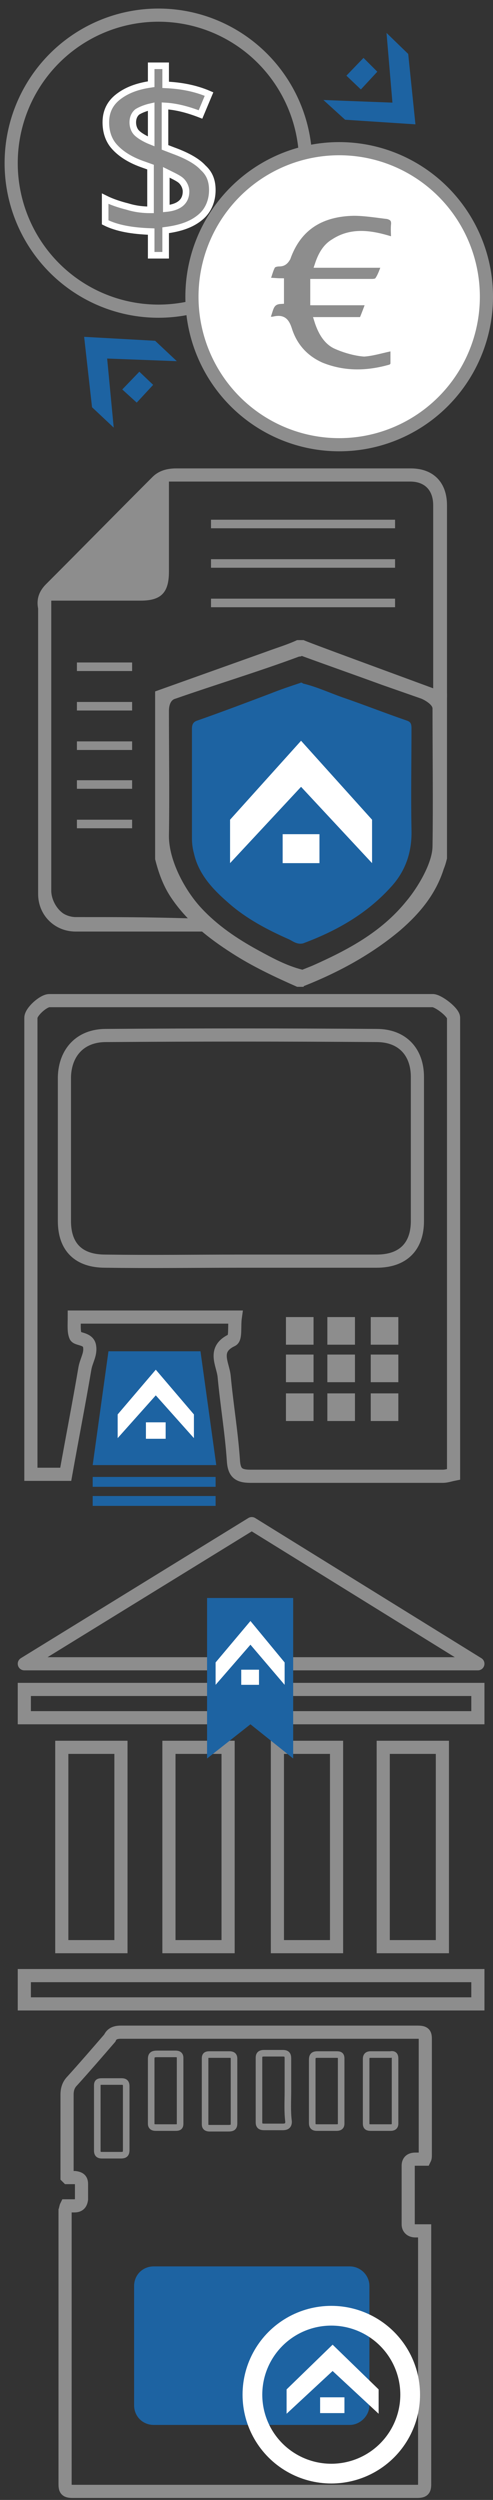 <?xml version="1.0" encoding="utf-8"?>
<!-- Generator: Adobe Illustrator 19.0.0, SVG Export Plug-In . SVG Version: 6.00 Build 0)  -->
<svg version="1.1" id="Layer_1" xmlns="http://www.w3.org/2000/svg" xmlns:xlink="http://www.w3.org/1999/xlink" x="0px" y="0px"
	 viewBox="0 0 75 380" style="enable-background:new 0 0 75 380;" xml:space="preserve">
<rect x="0" y="0" width="75" height="380" fill="#333333" stroke="none"/>
<style type="text/css">
	.st0{fill:none;stroke:#8D8D8D;stroke-width:2;stroke-miterlimit:10;}
	.st1{fill:#8D8D8D;}
	.st2{fill:#1D63A2;}
	.st3{fill:#FFFFFF;}
	.st4{fill:#8D8D8D;stroke:#FFFFFF;stroke-miterlimit:10;}
	.st5{fill:#FFFFFF;stroke:#8D8D8D;stroke-width:2;stroke-miterlimit:10;}
	.st6{fill:none;stroke:#8D8D8D;stroke-width:2;stroke-linecap:round;stroke-linejoin:round;stroke-miterlimit:10;}
	.st7{fill:none;stroke:#8D8D8D;stroke-miterlimit:10;}
	.st8{fill:none;stroke:#FFFFFF;stroke-width:3;stroke-miterlimit:10;}
</style>
<g id="XMLID_2_">
	<path id="XMLID_18_" class="st0" d="M69,154.7c0,23.2,0,46.1,0,69.4c-0.5,0.1-1.1,0.3-1.6,0.3c-9.8,0-19.5,0-29.3,0
		c-1.9,0-2.5-0.6-2.6-2.5c-0.3-4.3-1-8.4-1.4-12.7c-0.2-1.9-1.8-4.1,1.2-5.5c0.6-0.3,0.3-2.1,0.5-3.5c-8.1,0-15.9,0-24.5,0
		c0,1.2-0.1,2.2,0.2,2.9c0.2,0.5,1.8,0.3,2.1,1.4c0.3,1.3-0.5,2.3-0.7,3.6c-0.9,5.3-1.9,10.4-2.9,16c-1.4,0-3.2,0-5.3,0
		c0-23.1,0-46.1,0-69.4c0-0.9,1.9-2.6,2.8-2.6c19.4,0,38.7,0,58.4,0C66.8,152.2,69,153.9,69,154.7z M36.7,191.7
		C36.7,191.8,36.7,191.8,36.7,191.7c6.9,0,13.7,0,20.6,0c4,0,6.2-2.2,6.2-6.1c0-7.3,0-14.6,0-21.9c0-3.8-2.3-6.3-6.2-6.3
		c-13.7-0.1-27.5-0.1-41.2,0c-3.9,0-6.2,2.6-6.3,6.3c0,7.3,0,14.6,0,21.9c0,4,2.2,6.1,6.2,6.1C22.9,191.8,29.8,191.7,36.7,191.7z"/>
	<rect id="XMLID_17_" x="43.5" y="200.2" class="st1" width="4.2" height="4.2"/>
	<rect id="XMLID_16_" x="56.4" y="200.2" class="st1" width="4.2" height="4.2"/>
	<rect id="XMLID_15_" x="56.4" y="205.9" class="st1" width="4.2" height="4.2"/>
	<rect id="XMLID_14_" x="49.8" y="205.9" class="st1" width="4.2" height="4.2"/>
	<rect id="XMLID_13_" x="43.5" y="205.9" class="st1" width="4.2" height="4.2"/>
	<rect id="XMLID_12_" x="43.5" y="211.8" class="st1" width="4.2" height="4.2"/>
	<rect id="XMLID_11_" x="49.8" y="211.8" class="st1" width="4.2" height="4.2"/>
	<rect id="XMLID_10_" x="56.4" y="211.8" class="st1" width="4.2" height="4.2"/>
	<rect id="XMLID_9_" x="49.8" y="200.2" class="st1" width="4.2" height="4.2"/>
	<polygon id="XMLID_8_" class="st2" points="14.1,222.7 32.9,222.7 30.5,205.4 16.5,205.4 	"/>
	<rect id="XMLID_7_" x="14.1" y="224.5" class="st2" width="18.7" height="1.5"/>
	<rect id="XMLID_6_" x="14.1" y="227.4" class="st2" width="18.7" height="1.5"/>
	<g id="XMLID_3_">
		<rect id="XMLID_5_" x="22.2" y="216.2" class="st3" width="3" height="2.5"/>
		<polygon id="XMLID_4_" class="st3" points="23.7,208.2 29.5,215 29.5,218.6 23.7,212.1 17.9,218.6 17.9,215 		"/>
	</g>
</g>
<g id="XMLID_1_">
	<ellipse id="XMLID_32_" class="st0" cx="24.1" cy="24.8" rx="22.4" ry="22.5"/>
	<g id="XMLID_30_">
		<g id="XMLID_31_">
			<g id="XMLID_41_">
				<path id="XMLID_42_" class="st4" d="M32.3,28.9c0,1.6-0.6,3.1-1.8,4.1c-1.3,1.1-3,1.7-5.3,2v3.8H23v-3.6c-2.9-0.1-5.2-0.5-7-1.4
					v-3.6c1,0.5,2.2,0.9,3.4,1.2c1.3,0.4,2.5,0.5,3.5,0.5v-6.5l-1.4-0.5c-1.9-0.7-3.2-1.6-4.1-2.6s-1.3-2.3-1.3-3.7
					c0-1.6,0.6-2.9,1.9-3.9s2.9-1.6,5-1.9V10h2.2v2.9c2.3,0.1,4.5,0.5,6.6,1.4l-1.3,3.1c-1.8-0.7-3.6-1.2-5.4-1.3v6.3l1.3,0.5
					c2.2,0.8,3.7,1.7,4.5,2.6C31.9,26.4,32.3,27.5,32.3,28.9z M20.2,18.6c0,0.6,0.2,1.2,0.6,1.6s1.2,0.9,2.2,1.3v-5.3
					c-0.9,0.2-1.6,0.5-2.1,0.8C20.4,17.4,20.2,18,20.2,18.6z M28.3,29.1c0-0.6-0.3-1.2-0.7-1.6s-1.3-0.8-2.3-1.3v5.5
					C27.3,31.5,28.3,30.6,28.3,29.1z"/>
			</g>
		</g>
	</g>
	<ellipse id="XMLID_29_" class="st5" cx="51.6" cy="45.1" rx="22.4" ry="22.5"/>
	<g id="XMLID_25_">
		<g id="XMLID_26_">
			<g id="XMLID_27_">
				<path id="XMLID_28_" class="st4" d="M59.9,52.8c0,0.8,0,1.7,0,2.5c0,0.3-0.4,0.6-0.5,0.6c-3.5,1-7,1.1-10.5-0.3
					c-2.5-1.1-4.2-3-5-5.6c-0.4-1.2-0.9-1.7-2.2-1.4c-0.4,0.1-0.6,0-1.3,0c0.8-1.1,0.4-2.8,2.3-2.9c0-0.9,0-1.9,0-2.9
					c-0.7,0-1.3-0.1-2.2-0.1c0.4-0.8,0.5-1.6,0.9-2.3c0.2-0.3,0.7-0.4,1.1-0.4c0.6,0,0.9-0.3,1.2-0.8c1.7-4.8,5.3-6.8,10.1-6.9
					c1.7,0,3.5,0.3,5.2,0.5C59.7,33,60,33.3,60,34c-0.1,0.8,0,1.6,0,2.6c-3.1-1-6.3-1.7-9.2,0.2c-1.2,0.7-1.9,1.9-2.4,3.4
					c1.8,0,3.4,0,5.1,0c1.6,0,3.2,0,5.1,0c-0.4,0.9-0.6,1.7-1.1,2.4c-0.1,0.2-0.5,0.3-0.9,0.3c-2.5,0-5.1,0-7.6,0
					c-0.4,0-0.8,0-1.3,0c0,1,0,2,0,3c2.8,0,5.6,0,8.5,0c-0.4,1-0.7,1.9-1.1,2.8c-2.2,0-4.4,0-6.8,0c0.5,1.6,1.3,3.1,2.7,3.8
					c1.3,0.6,3,1.1,4.4,1.2C56.8,53.6,58.3,53.1,59.9,52.8z"/>
			</g>
		</g>
	</g>
	<polygon id="XMLID_24_" class="st2" points="57.4,10.9 54.9,13.6 52.7,11.5 55.3,8.8 	"/>
	<polygon id="XMLID_23_" class="st2" points="63.2,18.9 62.1,8.2 58.8,5 59.7,15.6 49.2,15.2 52.5,18.2 	"/>
	<polygon id="XMLID_22_" class="st2" points="18.6,59.2 21.2,56.5 23.3,58.5 20.8,61.2 	"/>
	<polygon id="XMLID_21_" class="st2" points="12.8,51.2 14,61.9 17.3,65 16.3,54.5 26.9,54.9 23.6,51.8 	"/>
</g>
<g id="XMLID_37_">
	<path id="XMLID_53_" class="st1" d="M46.2,97.3c-0.3,0-0.7,0-1,0c-1.5,0.7-3.2,1.2-4.8,1.8c-5.6,2-11.2,4-16.8,6c0,8.5,0,17,0,25.5
		c0.5,2,1.2,4,2.4,5.8c2.4,3.6,5.7,6.2,9.3,8.5c3.1,2,6.5,3.6,9.9,5.1c0.3,0,0.7,0,1,0v-0.1c5.3-2.1,10.3-4.8,14.7-8.5
		c3-2.6,5.4-5.5,6.6-9.3c0.2-0.5,0.3-0.8,0.5-1.6c0-8.4,0-16.8,0-25.1C60.7,102.7,46.2,97.4,46.2,97.3z M46,148.2c0,0.2,0-1,0-0.8
		C46,147.2,46,148.5,46,148.2z M65.8,128.6c0,2.6-2.3,6.4-4,8.4c-3.8,4.7-8.9,7.4-14.3,9.8c-0.5,0.2-1,0.4-1.5,0.6
		c0,0.2,0,0.5,0,0.7c0-0.2,0-0.5,0-0.7c-2.4-0.6-4.6-1.8-6.8-3c-3.1-1.7-6.1-3.7-8.6-6.4c-2.5-2.7-4.9-7.2-4.9-10.9c0.1-6,0-13,0-19
		c0-0.8,0.2-1.7,1-1.9c6-2.1,12.9-4.2,18.8-6.4c0.1,0,0.3,0,0.4-0.1c4.1,1.5,8.1,2.9,12.2,4.4c2,0.7,4,1.4,6,2.1
		c0.5,0.2,1.7,0.9,1.7,1.5C65.8,114.4,65.9,122,65.8,128.6z"/>
	<path id="XMLID_52_" class="st1" d="M65.9,105.1c0-9.2,0-19.1,0-28.3c0-2.3-1.3-3.6-3.5-3.6c-11.6,0-24.2,0-35.8,0
		c-0.3,0-0.5,0-0.9,0c0,0.4,0,0.7,0,1c0,4.1,0,8.6,0,12.7c0,3.2-1.2,4.4-4.3,4.4c-4,0-8.6,0-12.6,0c-0.3,0-0.6,0-1,0
		c0,0.3,0,0.6,0,0.9c0,19,0,24.2,0,43.2c0,1.3,0.8,2.8,1.9,3.5c0.5,0.3,1.2,0.5,1.8,0.5c6.8,0,10.6,0,17.6,0.2
		c0.7,0.8,1.6,1.1,2.3,2c-0.1,0-10.3,0-19.9,0c-3.2,0-5.7-2.5-5.7-5.7c0-19.4,0-24,0-43.4C5.5,91,6,89.8,7,88.8
		c5.4-5.4,10.8-10.9,16.2-16.3c1-1,2.3-1.3,3.6-1.3c8.6,0,17.2,0,25.9,0c3.3,0,6.5,0,9.8,0c3.4,0,5.5,2.1,5.5,5.6
		c0,12,0,17.1,0,29.2C67.1,105.6,67.1,105.6,65.9,105.1z"/>
	<path id="XMLID_51_" class="st2" d="M62.6,110.7c0-0.8-0.2-1-0.8-1.2c-3.2-1.1-6.5-2.4-9.7-3.5c-2-0.7-3.9-1.6-6-2.1
		c-0.1-0.1-0.3-0.2-0.4-0.1c-1.5,0.5-3,1-4.5,1.6c-3.7,1.4-7.4,2.8-11.1,4.1c-0.7,0.2-0.9,0.6-0.9,1.3c0,5.5,0,11.1,0,16.6
		c0,0.8,0.1,1.6,0.3,2.3c0.7,3.2,2.9,5.5,5.2,7.5c2.7,2.4,5.9,4.1,9.3,5.6c0.6,0.3,1.2,0.8,2.1,0.6c5.1-1.9,9.7-4.5,13.4-8.6
		c2.2-2.4,3.2-5.3,3.1-8.7C62.5,121,62.6,115.9,62.6,110.7z"/>
	<rect id="XMLID_50_" x="43" y="126.8" class="st3" width="5.6" height="4.4"/>
	<polygon id="XMLID_49_" class="st3" points="45.8,112.6 56.6,124.6 56.6,131.2 45.8,119.6 35,131.2 35,124.6 	"/>
	<rect id="XMLID_48_" x="32.1" y="79" class="st1" width="28" height="1.3"/>
	<rect id="XMLID_47_" x="32.1" y="85" class="st1" width="28" height="1.3"/>
	<rect id="XMLID_46_" x="32.1" y="91" class="st1" width="28" height="1.3"/>
	<rect id="XMLID_45_" x="11.7" y="100.7" class="st1" width="8.4" height="1.3"/>
	<rect id="XMLID_44_" x="11.7" y="106.7" class="st1" width="8.4" height="1.3"/>
	<rect id="XMLID_43_" x="11.7" y="112.7" class="st1" width="8.4" height="1.3"/>
	<rect id="XMLID_40_" x="11.7" y="112.7" class="st1" width="8.4" height="1.3"/>
	<rect id="XMLID_39_" x="11.7" y="118.6" class="st1" width="8.4" height="1.3"/>
	<rect id="XMLID_38_" x="11.7" y="124.6" class="st1" width="8.4" height="1.3"/>
</g>
<g id="XMLID_36_">
	<rect id="XMLID_68_" x="3.7" y="300.3" class="st0" width="69" height="4.3"/>
	<rect id="XMLID_67_" x="3.7" y="256.8" class="st0" width="69" height="4.3"/>
	<rect id="XMLID_66_" x="9.4" y="265.6" class="st0" width="9" height="30.3"/>
	<rect id="XMLID_65_" x="58.3" y="265.6" class="st0" width="9" height="30.3"/>
	<rect id="XMLID_64_" x="42.2" y="265.6" class="st0" width="9" height="30.3"/>
	<rect id="XMLID_63_" x="25.7" y="265.6" class="st0" width="9" height="30.3"/>
	<polygon id="XMLID_62_" class="st6" points="38.3,231.6 72.7,252.9 3.7,252.9 	"/>
	<polygon id="XMLID_61_" class="st2" points="31.5,242.9 44.6,242.9 44.6,267.3 38.1,262.1 31.5,267.3 	"/>
	<g id="XMLID_57_">
		<g id="XMLID_58_">
			<rect id="XMLID_60_" x="36.7" y="253.8" class="st3" width="2.7" height="2.3"/>
			<polygon id="XMLID_59_" class="st3" points="38.1,246.4 43.3,252.7 43.3,256.1 38.1,250 32.8,256.1 32.8,252.7 			"/>
		</g>
	</g>
</g>
<g id="XMLID_69_">
	<g id="XMLID_75_">
		<path id="XMLID_82_" class="st0" d="M10.1,335.3c0.4,0,0.8,0,1.2,0c0.7,0,1-0.3,1.1-1c0-0.8,0-1.6,0-2.3s-0.3-0.9-1-1
			c-0.4,0-0.7,0-1.1,0c0,0,0,0-0.1-0.1c0-0.2,0-0.4,0-0.6c0-4,0-8,0-11.9c0-0.8,0.2-1.5,0.8-2.1c1.9-2.1,3.8-4.3,5.7-6.5
			c0.3-0.7,0.9-0.9,1.7-0.9c15,0,30.1,0,45.1,0c1,0,1.2,0.2,1.2,1c0,5.9,0,11.8,0,17.7c0,0.2,0,0.4-0.1,0.6c-0.5,0-1,0-1.4,0
			c-0.7,0-1.1,0.3-1.1,1c0,3,0,6,0,8.9c0,0.6,0.4,1,1.1,1c0.4,0,0.9,0,1.4,0c0,0.3,0,0.5,0,0.7c0,12.6,0,25.2,0,37.8
			c0,0.9-0.2,1.1-1.2,1.1c-17.4,0-34.9,0-52.3,0c-1,0-1.2-0.2-1.2-1.1c0-13.9,0-27.7,0-41.6C10,335.7,10,335.5,10.1,335.3z"/>
		<path id="XMLID_81_" class="st7" d="M23,317.8c0,1.7,0,3.3,0,5c0,0.4,0.2,0.6,0.7,0.6c1,0,2,0,3,0c0.5,0,0.7-0.1,0.7-0.6
			c0-3.3,0-6.7,0-10c0-0.4-0.2-0.6-0.7-0.6c-0.9,0-1.9,0-2.8,0c-0.7,0-0.9,0.2-0.9,0.8C23,314.6,23,316.2,23,317.8z"/>
		<path id="XMLID_80_" class="st7" d="M35.6,317.8c0-1.6,0-3.3,0-4.9c0-0.4-0.2-0.6-0.7-0.6c-1,0-2,0-3,0c-0.5,0-0.7,0.1-0.7,0.6
			c0,3.3,0,6.7,0,10c0,0.4,0.2,0.6,0.7,0.6c0.9,0,1.9,0,2.8,0c0.6,0,0.9-0.1,0.9-0.7C35.6,321.1,35.6,319.4,35.6,317.8z"/>
		<path id="XMLID_79_" class="st7" d="M43.8,317.8L43.8,317.8c0-1.6,0-3.2,0-4.9c0-0.6-0.2-0.8-0.8-0.8c-0.9,0-1.9,0-2.8,0
			c-0.6,0-0.8,0.2-0.8,0.7c0,3.3,0,6.5,0,9.8c0,0.5,0.2,0.7,0.8,0.7c0.9,0,1.9,0,2.8,0c0.6,0,0.9-0.2,0.9-0.8
			C43.7,321,43.8,319.4,43.8,317.8z"/>
		<path id="XMLID_78_" class="st7" d="M47.5,317.8c0,1.6,0,3.2,0,4.9c0,0.5,0.2,0.7,0.7,0.7c1,0,2,0,3,0c0.5,0,0.7-0.2,0.7-0.6
			c0-3.3,0-6.6,0-9.9c0-0.5-0.2-0.6-0.7-0.6c-1,0-1.9,0-2.9,0c-0.6,0-0.8,0.2-0.8,0.8C47.5,314.6,47.5,316.2,47.5,317.8z"/>
		<path id="XMLID_77_" class="st7" d="M55.7,317.8c0,1.6,0,3.3,0,4.9c0,0.5,0.1,0.7,0.7,0.7c1,0,2,0,3,0c0.5,0,0.7-0.2,0.7-0.6
			c0-3.3,0-6.6,0-9.9c0-0.5-0.2-0.7-0.7-0.6c-1,0-2,0-3,0c-0.5,0-0.7,0.2-0.7,0.7C55.7,314.5,55.7,316.1,55.7,317.8z"/>
		<path id="XMLID_76_" class="st7" d="M19.2,322c0-1.6,0-3.3,0-4.9c0-0.5-0.2-0.7-0.7-0.7c-1,0-2,0-3,0c-0.5,0-0.7,0.1-0.7,0.6
			c0,3.3,0,6.6,0,9.9c0,0.5,0.2,0.7,0.7,0.7c1,0,1.9,0,2.9,0c0.6,0,0.8-0.2,0.8-0.8C19.2,325.2,19.2,323.6,19.2,322z"/>
	</g>
	<path id="XMLID_74_" class="st2" d="M53.2,368.6H23.4c-1.7,0-3-1.3-3-3v-18.1c0-1.7,1.3-3,3-3h29.8c1.6,0,3,1.3,3,3v18.1
		C56.2,367.2,54.8,368.6,53.2,368.6z"/>
	<g id="XMLID_71_">
		<rect id="XMLID_73_" x="48.7" y="364.4" class="st3" width="3.7" height="2.4"/>
		<polygon id="XMLID_72_" class="st3" points="50.6,356.4 57.6,363.2 57.6,366.9 50.6,360.4 43.6,366.9 43.6,363.2 		"/>
	</g>
	<circle id="XMLID_70_" class="st8" cx="50.4" cy="364" r="12"/>
</g>
</svg>
